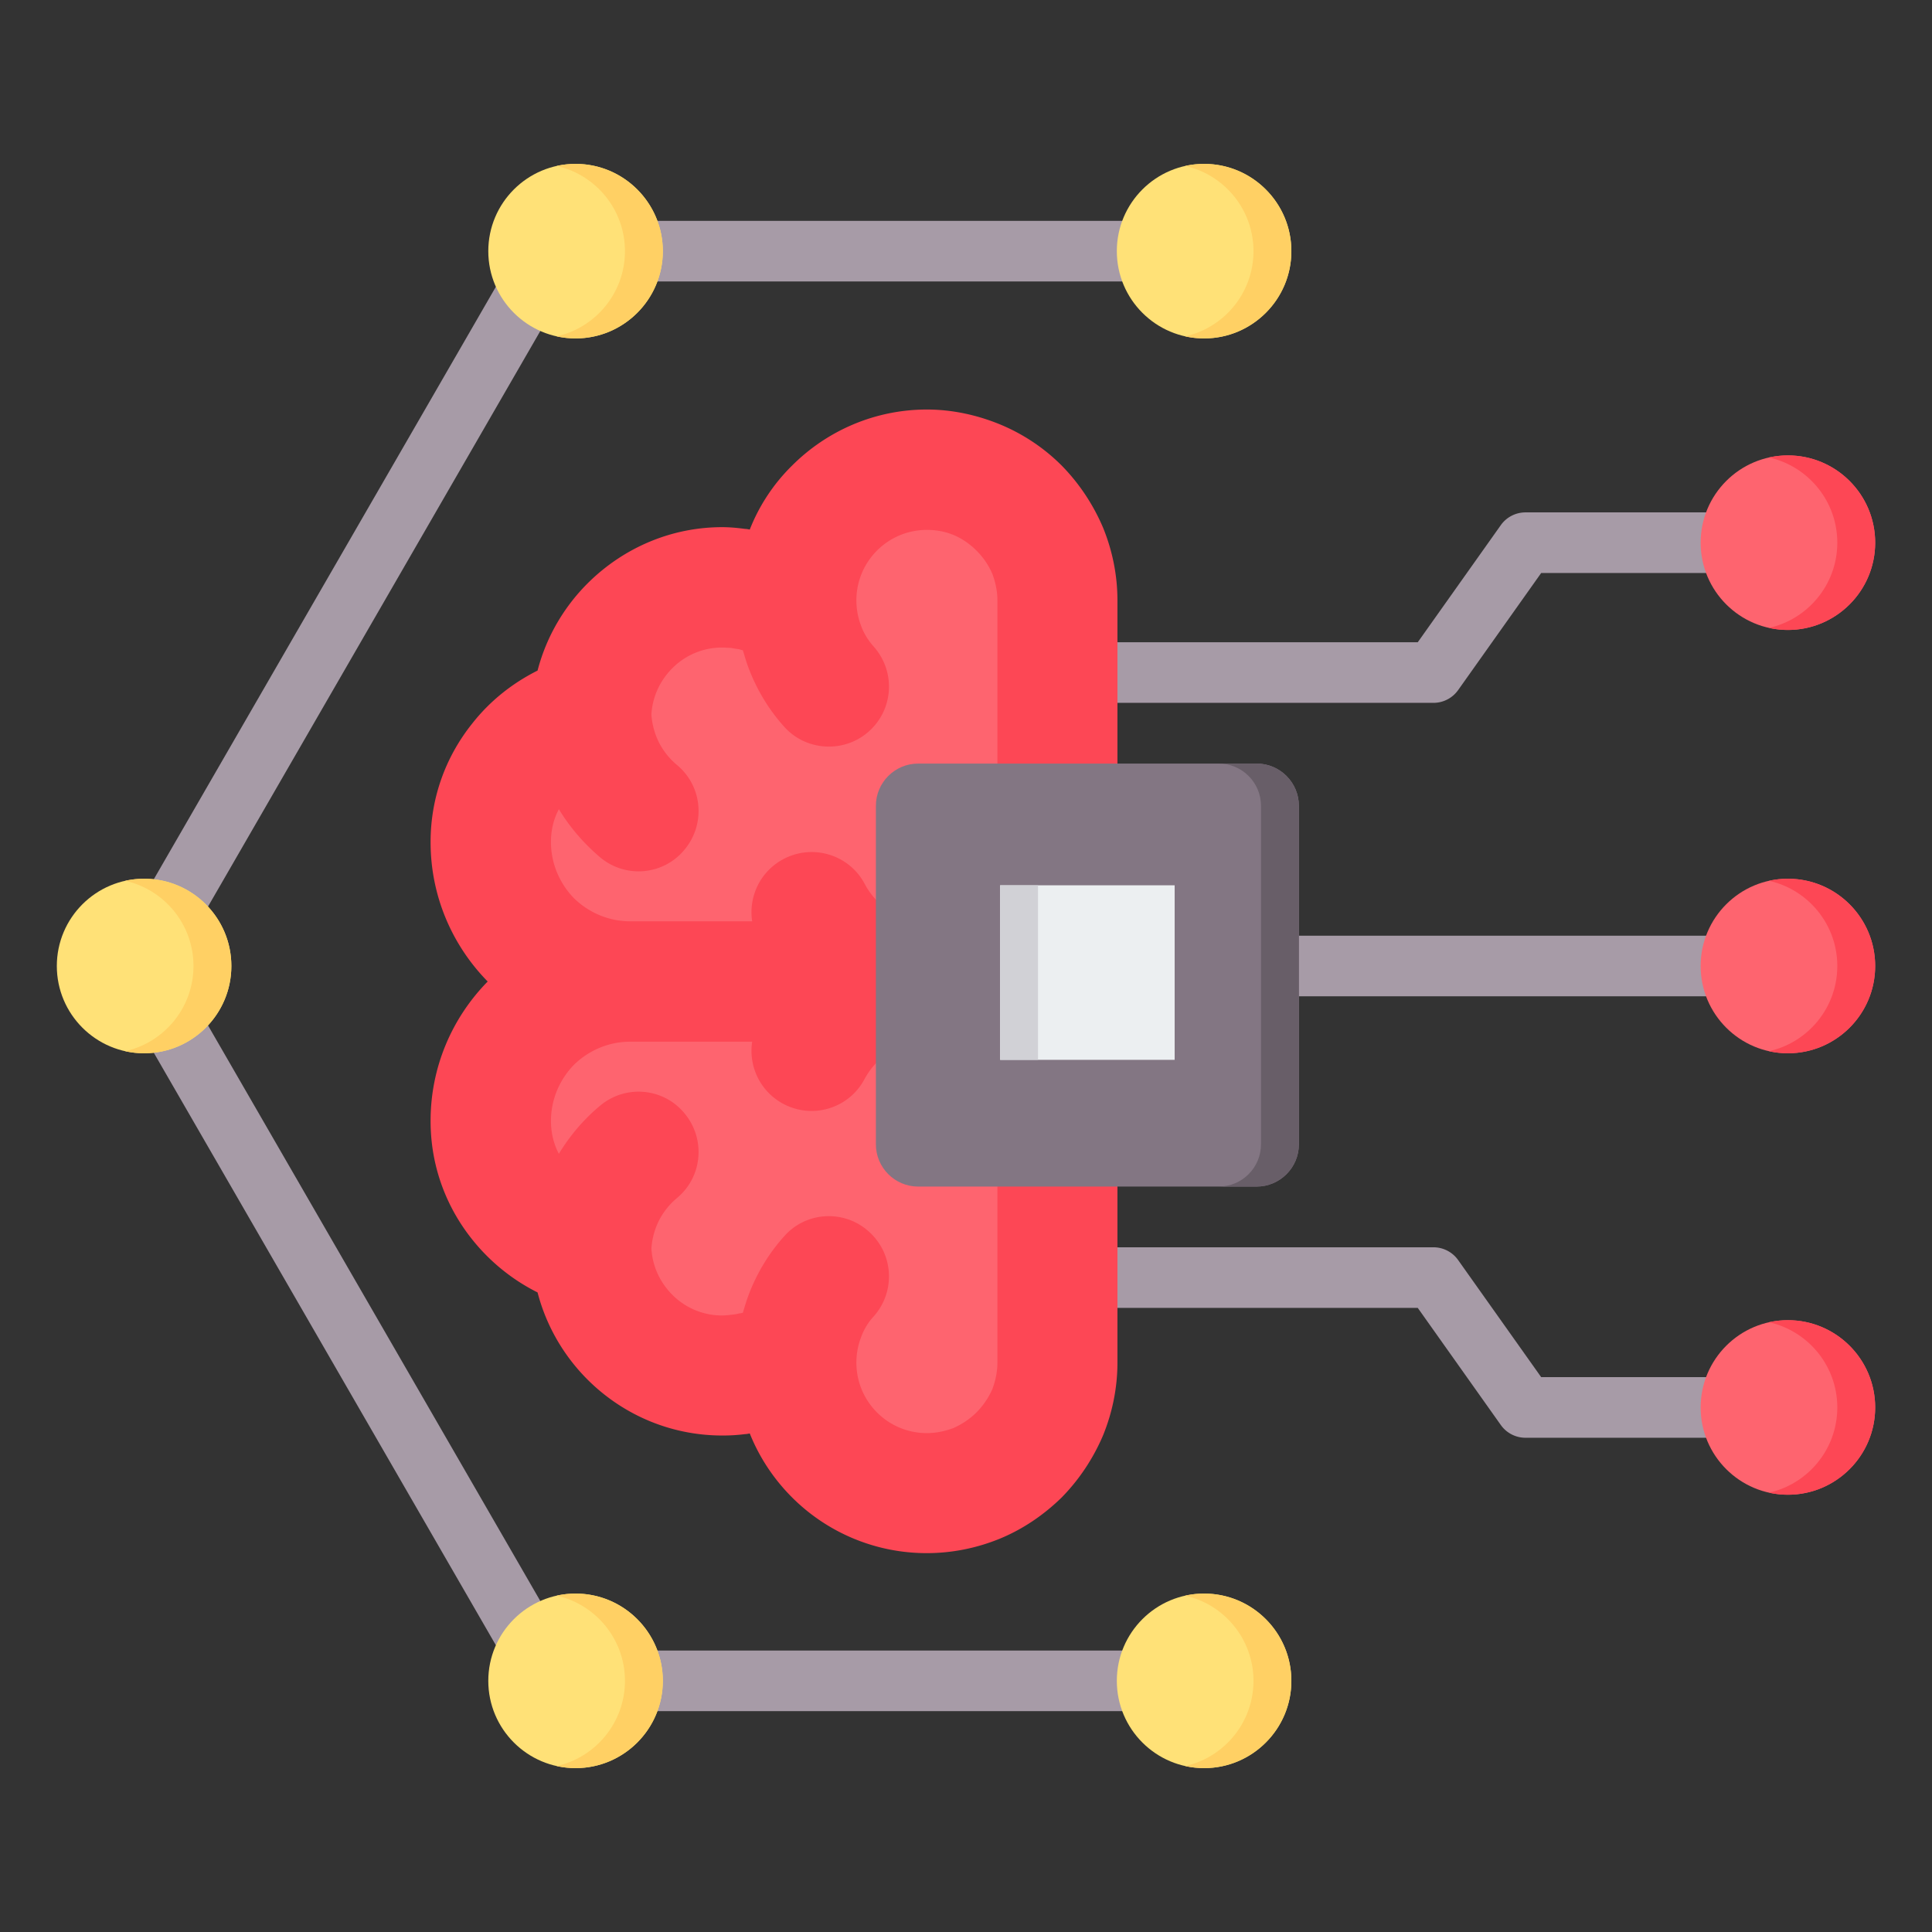 <svg xmlns="http://www.w3.org/2000/svg" version="1.1" xmlns:xlink="http://www.w3.org/1999/xlink" width="91" height="91" x="0" y="0" viewBox="0 0 510 510" style="enable-background:new 0 0 512 512" xml:space="preserve" fill-rule="evenodd" class=""><rect x="0" y="0" width="510" height="510" fill="#333333" stroke="none"/><g><path fill="#a79ba7" d="M289.386 263c-4.415 0-8-3.585-8-8s3.585-8 8-8h170.429c4.415 0 8 3.585 8 8s-3.585 8-8 8zm-30.405-77.463c-4.415 0-8-3.585-8-8s3.585-8 8-8h115.271l21.922-30.91a8 8 0 0 1 6.526-3.371h59.412c4.416 0 8 3.584 8 8 0 4.415-3.584 8-8 8h-55.278l-21.922 30.909a8.001 8.001 0 0 1-6.526 3.372zm0 159.715c-4.415 0-8-3.584-8-8 0-4.415 3.585-8 8-8h119.405a8.001 8.001 0 0 1 6.526 3.372l21.922 30.91h55.278c4.416 0 8 3.584 8 8 0 4.415-3.584 8-8 8H402.7a8.001 8.001 0 0 1-6.526-3.372l-21.922-30.91z" opacity="1" data-original="#a79ba7" class=""></path><path fill="#fe646f" d="M471.964 231.964C484.678 231.964 495 242.286 495 255s-10.322 23.036-23.036 23.036c-12.715 0-23.037-10.322-23.037-23.036s10.322-23.036 23.037-23.036zm0-111.745c12.714 0 23.036 10.322 23.036 23.037 0 12.714-10.322 23.036-23.036 23.036-12.715 0-23.037-10.322-23.037-23.036 0-12.715 10.322-23.037 23.037-23.037zm0 274.351c-12.715 0-23.037-10.322-23.037-23.036 0-12.715 10.322-23.037 23.037-23.037 12.714 0 23.036 10.322 23.036 23.037 0 12.714-10.322 23.036-23.036 23.036z" opacity="1" data-original="#fe646f" class=""></path><path fill="#fd4755" d="M466.964 232.509a23.075 23.075 0 0 1 5-.545C484.678 231.964 495 242.286 495 255s-10.322 23.036-23.036 23.036c-1.717 0-3.39-.188-5-.545C477.277 275.205 485 265.997 485 255s-7.723-20.205-18.036-22.491zm0-111.745a23.075 23.075 0 0 1 5-.545c12.714 0 23.036 10.322 23.036 23.037 0 12.714-10.322 23.036-23.036 23.036-1.717 0-3.39-.188-5-.545C477.277 163.461 485 154.253 485 143.256c0-10.998-7.723-20.206-18.036-22.492zm0 228.278a23.075 23.075 0 0 1 5-.545c12.714 0 23.036 10.322 23.036 23.037 0 12.714-10.322 23.036-23.036 23.036-1.717 0-3.39-.188-5-.545C477.277 391.739 485 382.531 485 371.534c0-10.998-7.723-20.206-18.036-22.492z" opacity="1" data-original="#fd4755" class=""></path><path fill="#a79ba7" d="M323.761 435.702c4.415 0 8 3.585 8 8s-3.585 8-8 8H150.277a16.166 16.166 0 0 1-14-8.083L32.339 263.594a17.19 17.19 0 0 1 0-17.188L136.277 66.381a16.166 16.166 0 0 1 14-8.083h173.484c4.415 0 8 3.585 8 8s-3.585 8-8 8H150.277a.168.168 0 0 0-.144.083L46.196 254.406c-.213.368-.213.82 0 1.188l103.937 180.025c.03.051.085.083.144.083z" opacity="1" data-original="#a79ba7" class=""></path><path fill="#ffe177" d="M38.036 231.964c12.715 0 23.037 10.322 23.037 23.036s-10.322 23.036-23.037 23.036C25.322 278.036 15 267.714 15 255s10.322-23.036 23.036-23.036zM151.933 43.261c12.715 0 23.037 10.323 23.037 23.037s-10.322 23.036-23.037 23.036c-12.714 0-23.036-10.322-23.036-23.036s10.322-23.037 23.036-23.037zm165.918 0c12.714 0 23.036 10.323 23.036 23.037s-10.322 23.036-23.036 23.036-23.037-10.322-23.037-23.036 10.323-23.037 23.037-23.037zm0 377.405c12.714 0 23.036 10.322 23.036 23.036s-10.322 23.037-23.036 23.037-23.037-10.323-23.037-23.037 10.323-23.036 23.037-23.036zm-165.918 0c12.715 0 23.037 10.322 23.037 23.036s-10.322 23.037-23.037 23.037c-12.714 0-23.036-10.323-23.036-23.037s10.322-23.036 23.036-23.036z" opacity="1" data-original="#ffe177"></path><path fill="#ffd064" d="M33.036 232.509a23.088 23.088 0 0 1 5-.545c12.715 0 23.037 10.322 23.037 23.036s-10.322 23.036-23.037 23.036c-1.716 0-3.389-.188-5-.545C43.35 275.205 51.073 265.997 51.073 255s-7.723-20.205-18.037-22.491zM146.933 43.807a23.082 23.082 0 0 1 5-.546c12.715 0 23.037 10.323 23.037 23.037s-10.322 23.036-23.037 23.036c-1.716 0-3.39-.188-5-.545 10.314-2.286 18.037-11.494 18.037-22.491s-7.723-20.205-18.037-22.491zm165.918 0a23.075 23.075 0 0 1 5-.546c12.714 0 23.036 10.323 23.036 23.037s-10.322 23.036-23.036 23.036c-1.717 0-3.39-.188-5-.545 10.313-2.286 18.036-11.494 18.036-22.491s-7.723-20.205-18.036-22.491zm0 377.404a23.075 23.075 0 0 1 5-.545c12.714 0 23.036 10.322 23.036 23.036s-10.322 23.037-23.036 23.037c-1.717 0-3.39-.189-5-.546 10.313-2.286 18.036-11.494 18.036-22.491s-7.723-20.205-18.036-22.491zm-165.918 0a23.081 23.081 0 0 1 5-.545c12.715 0 23.037 10.322 23.037 23.036s-10.322 23.037-23.037 23.037c-1.716 0-3.39-.189-5-.546 10.314-2.286 18.037-11.494 18.037-22.491s-7.723-20.205-18.037-22.491z" opacity="1" data-original="#ffd064"></path><path fill="#fe646f" d="M266.196 271.985c5.811 5.72 8.989 13.438 8.989 21.609v66.097c0 3.995-.726 7.99-2.27 11.622-1.543 3.722-3.904 7.082-6.719 9.896-2.814 2.815-6.173 5.175-9.896 6.719-3.722 1.543-7.627 2.27-11.621 2.27-8.081 0-15.889-3.178-21.609-8.898-5.72-5.811-8.898-13.528-8.898-21.609 0-3.722.636-7.354 1.907-10.804s3.268-6.628 5.629-9.352c1.453-1.634 1.362-4.176-.272-5.538-1.635-1.453-4.177-1.362-5.63.272a38.659 38.659 0 0 0-7.081 11.894c-.454 1.18-.817 2.361-1.181 3.541l-1.997 7.263-7.445 1.272s-.091.09-.182.09c-1.18.273-2.451.454-3.631.636-1.181.091-2.452.181-3.632.181a30.618 30.618 0 0 1-21.336-8.625c-5.539-5.447-8.898-12.711-9.17-20.428l-.091-.545.091-.545c.181-4.085 1.18-8.171 2.996-11.803 1.906-3.904 4.63-7.354 7.899-10.169 1.725-1.361 1.906-3.904.544-5.538-1.361-1.634-3.904-1.907-5.538-.454a39.123 39.123 0 0 0-8.353 9.715l-10.895 18.068-9.806-18.704a30.791 30.791 0 0 1-3.45-14.163v-.091c0-8.716 3.45-17.069 9.624-23.152 6.174-6.174 14.436-9.624 23.152-9.624h46.123l-2.179 13.709a4.185 4.185 0 0 0 2.088 4.086c1.907.999 4.358.273 5.357-1.634 2.633-4.903 6.446-8.989 11.258-11.894 4.722-2.815 10.169-4.267 15.708-4.267a30.37 30.37 0 0 1 21.517 8.897zm8.989-47.393c0 8.171-3.178 15.888-8.989 21.608a30.366 30.366 0 0 1-21.517 8.898c-5.539 0-10.986-1.453-15.708-4.267-4.812-2.906-8.625-6.991-11.258-11.894-.999-1.907-3.45-2.724-5.357-1.634a4.185 4.185 0 0 0-2.088 4.085l2.179 13.71h-46.123c-8.716 0-16.978-3.45-23.152-9.624s-9.624-14.436-9.624-23.152v-.091c0-4.994 1.181-9.806 3.45-14.164l9.806-18.703 10.895 18.068a39.141 39.141 0 0 0 8.353 9.715c1.634 1.452 4.177 1.18 5.538-.454 1.362-1.635 1.181-4.177-.544-5.539-3.269-2.814-5.993-6.264-7.899-10.168a29.844 29.844 0 0 1-2.996-11.803l-.091-.545.091-.545c.272-7.717 3.631-14.981 9.17-20.428a30.615 30.615 0 0 1 21.336-8.626c1.18 0 2.451.091 3.632.182 1.18.182 2.451.363 3.631.635.091 0 .182 0 .182.091l7.445 1.271 1.997 7.264c.364 1.18.727 2.36 1.181 3.541 1.634 4.358 3.995 8.353 7.081 11.803 1.453 1.634 3.995 1.816 5.63.363 1.634-1.453 1.725-3.904.272-5.538-2.361-2.815-4.358-5.902-5.629-9.352s-1.907-7.173-1.907-10.804c0-8.081 3.178-15.889 8.898-21.609s13.528-8.898 21.609-8.898c3.994 0 7.899.727 11.621 2.27a29.433 29.433 0 0 1 9.896 6.719c2.815 2.814 5.176 6.174 6.719 9.896 1.544 3.632 2.27 7.627 2.27 11.622z" opacity="1" data-original="#fe646f" class=""></path><path fill="#fd4755" fill-rule="nonzero" d="M244.679 243.204c5.084 0 9.805-2.088 13.165-5.447a18.522 18.522 0 0 0 5.447-13.165v-66.097c0-2.543-.545-4.903-1.362-7.082a19.664 19.664 0 0 0-4.176-6.083c-1.725-1.725-3.814-3.178-5.993-4.086s-4.539-1.362-7.081-1.362a18.515 18.515 0 0 0-13.165 5.448 18.515 18.515 0 0 0-5.448 13.165c0 2.36.454 4.63 1.18 6.537.727 2.088 1.907 3.995 3.45 5.72 5.811 6.627 5.176 16.615-1.452 22.425-6.537 5.72-16.615 5.085-22.335-1.452-3.995-4.449-7.173-9.715-9.352-15.526-.545-1.453-.999-2.996-1.453-4.539a14.806 14.806 0 0 1-.998-.273c-.545-.091-1.271-.181-2.179-.363-.727 0-1.453-.091-2.27-.091a18.478 18.478 0 0 0-12.983 5.266c-3.36 3.269-5.448 7.627-5.72 12.439a19.548 19.548 0 0 0 1.906 7.172 18.944 18.944 0 0 0 4.903 6.174c6.719 5.629 7.536 15.617 1.907 22.335-5.539 6.719-15.526 7.627-22.245 1.998-4.267-3.632-7.989-7.899-10.895-12.711-1.362 2.542-2.088 5.447-2.088 8.625v.091c0 5.72 2.361 10.986 6.083 14.799 3.814 3.723 9.08 6.083 14.799 6.083h32.232c-.999-6.446 2.088-13.165 8.262-16.433 7.717-4.086 17.341-1.181 21.427 6.537 1.634 3.087 3.995 5.629 6.81 7.263 2.723 1.725 6.083 2.633 9.624 2.633zm50.299-18.612c0 13.346-5.175 25.512-13.619 34.501 8.444 8.988 13.619 21.155 13.619 34.501v66.097c0 6.719-1.362 13.256-3.814 19.248-2.633 6.174-6.355 11.713-10.895 16.343-4.63 4.54-10.168 8.353-16.342 10.895-5.993 2.451-12.53 3.813-19.248 3.813a50.23 50.23 0 0 1-35.591-14.708c-4.812-4.812-8.625-10.532-11.168-16.887-.454.09-.908.181-1.271.181a46.122 46.122 0 0 1-5.992.363c-13.619 0-25.967-5.447-35.046-14.254-6.537-6.356-11.349-14.436-13.71-23.516a51.65 51.65 0 0 1-17.25-13.982c-6.901-8.625-10.986-19.429-10.986-31.232v-.091c0-14.255 5.72-27.238 15.071-36.771-9.351-9.533-15.071-22.517-15.071-36.771v-.091c0-11.803 4.085-22.607 10.986-31.233 4.63-5.901 10.532-10.622 17.25-13.982 2.361-9.079 7.173-17.16 13.71-23.515 9.079-8.807 21.427-14.345 35.046-14.345 1.907 0 3.904.181 5.992.454.363 0 .817.09 1.271.181a48.571 48.571 0 0 1 11.168-16.887c9.079-9.079 21.699-14.799 35.591-14.799 6.718 0 13.255 1.452 19.248 3.904a50.045 50.045 0 0 1 16.342 10.895c4.54 4.63 8.262 10.169 10.895 16.343 2.452 5.992 3.814 12.529 3.814 19.248zm-31.687 69.002c0-5.175-2.088-9.805-5.447-13.165a18.522 18.522 0 0 0-13.165-5.447c-3.541 0-6.901.908-9.624 2.633-2.815 1.634-5.176 4.176-6.81 7.172-4.086 7.808-13.71 10.714-21.427 6.628-6.174-3.268-9.261-9.987-8.262-16.433h-32.232c-5.719 0-10.985 2.36-14.799 6.083-3.722 3.813-6.083 9.079-6.083 14.799v.091c0 3.087.726 6.083 2.088 8.625 2.906-4.812 6.628-9.17 10.895-12.711 6.719-5.629 16.706-4.721 22.245 1.997 5.629 6.719 4.812 16.706-1.907 22.336a18.95 18.95 0 0 0-4.903 6.173 19.559 19.559 0 0 0-1.906 7.173c.272 4.812 2.36 9.17 5.72 12.439a18.478 18.478 0 0 0 12.983 5.266c.817 0 1.543-.091 2.27-.182.908-.091 1.634-.182 2.179-.363.272 0 .635-.091.998-.182.454-1.543.908-3.087 1.453-4.539 2.179-5.811 5.357-11.077 9.352-15.526 5.72-6.628 15.798-7.263 22.335-1.453 6.628 5.811 7.263 15.798 1.452 22.426-1.543 1.634-2.723 3.632-3.45 5.72-.726 1.907-1.18 4.177-1.18 6.537 0 5.175 2.088 9.806 5.448 13.165a18.519 18.519 0 0 0 13.165 5.448c2.542 0 4.902-.545 7.081-1.362 2.179-.999 4.268-2.361 5.993-4.086 1.816-1.816 3.177-3.904 4.176-6.083.817-2.179 1.362-4.54 1.362-7.082z" opacity="1" data-original="#fd4755" class=""></path><path fill="#837683" d="M342.874 212.73c0-6.163-5.004-11.166-11.166-11.166h-89.33c-6.163 0-11.166 5.003-11.166 11.166v89.329c0 6.163 5.003 11.167 11.166 11.167h89.33c6.162 0 11.166-5.004 11.166-11.167z" opacity="1" data-original="#837683" class=""></path><path fill="#685e68" d="M321.708 313.226c6.162 0 11.166-5.004 11.166-11.167V212.73c0-6.163-5.004-11.166-11.166-11.166h10c6.162 0 11.166 5.003 11.166 11.166v89.329c0 6.163-5.004 11.167-11.166 11.167z" opacity="1" data-original="#685e68"></path><path fill="#eceff1" d="M264.006 233.697h46.073v46.073h-46.073z" opacity="1" data-original="#eceff1"></path><path fill="#d1d1d6" d="M264.006 233.697h10v46.073h-10z" opacity="1" data-original="#d1d1d6"></path></g></svg>